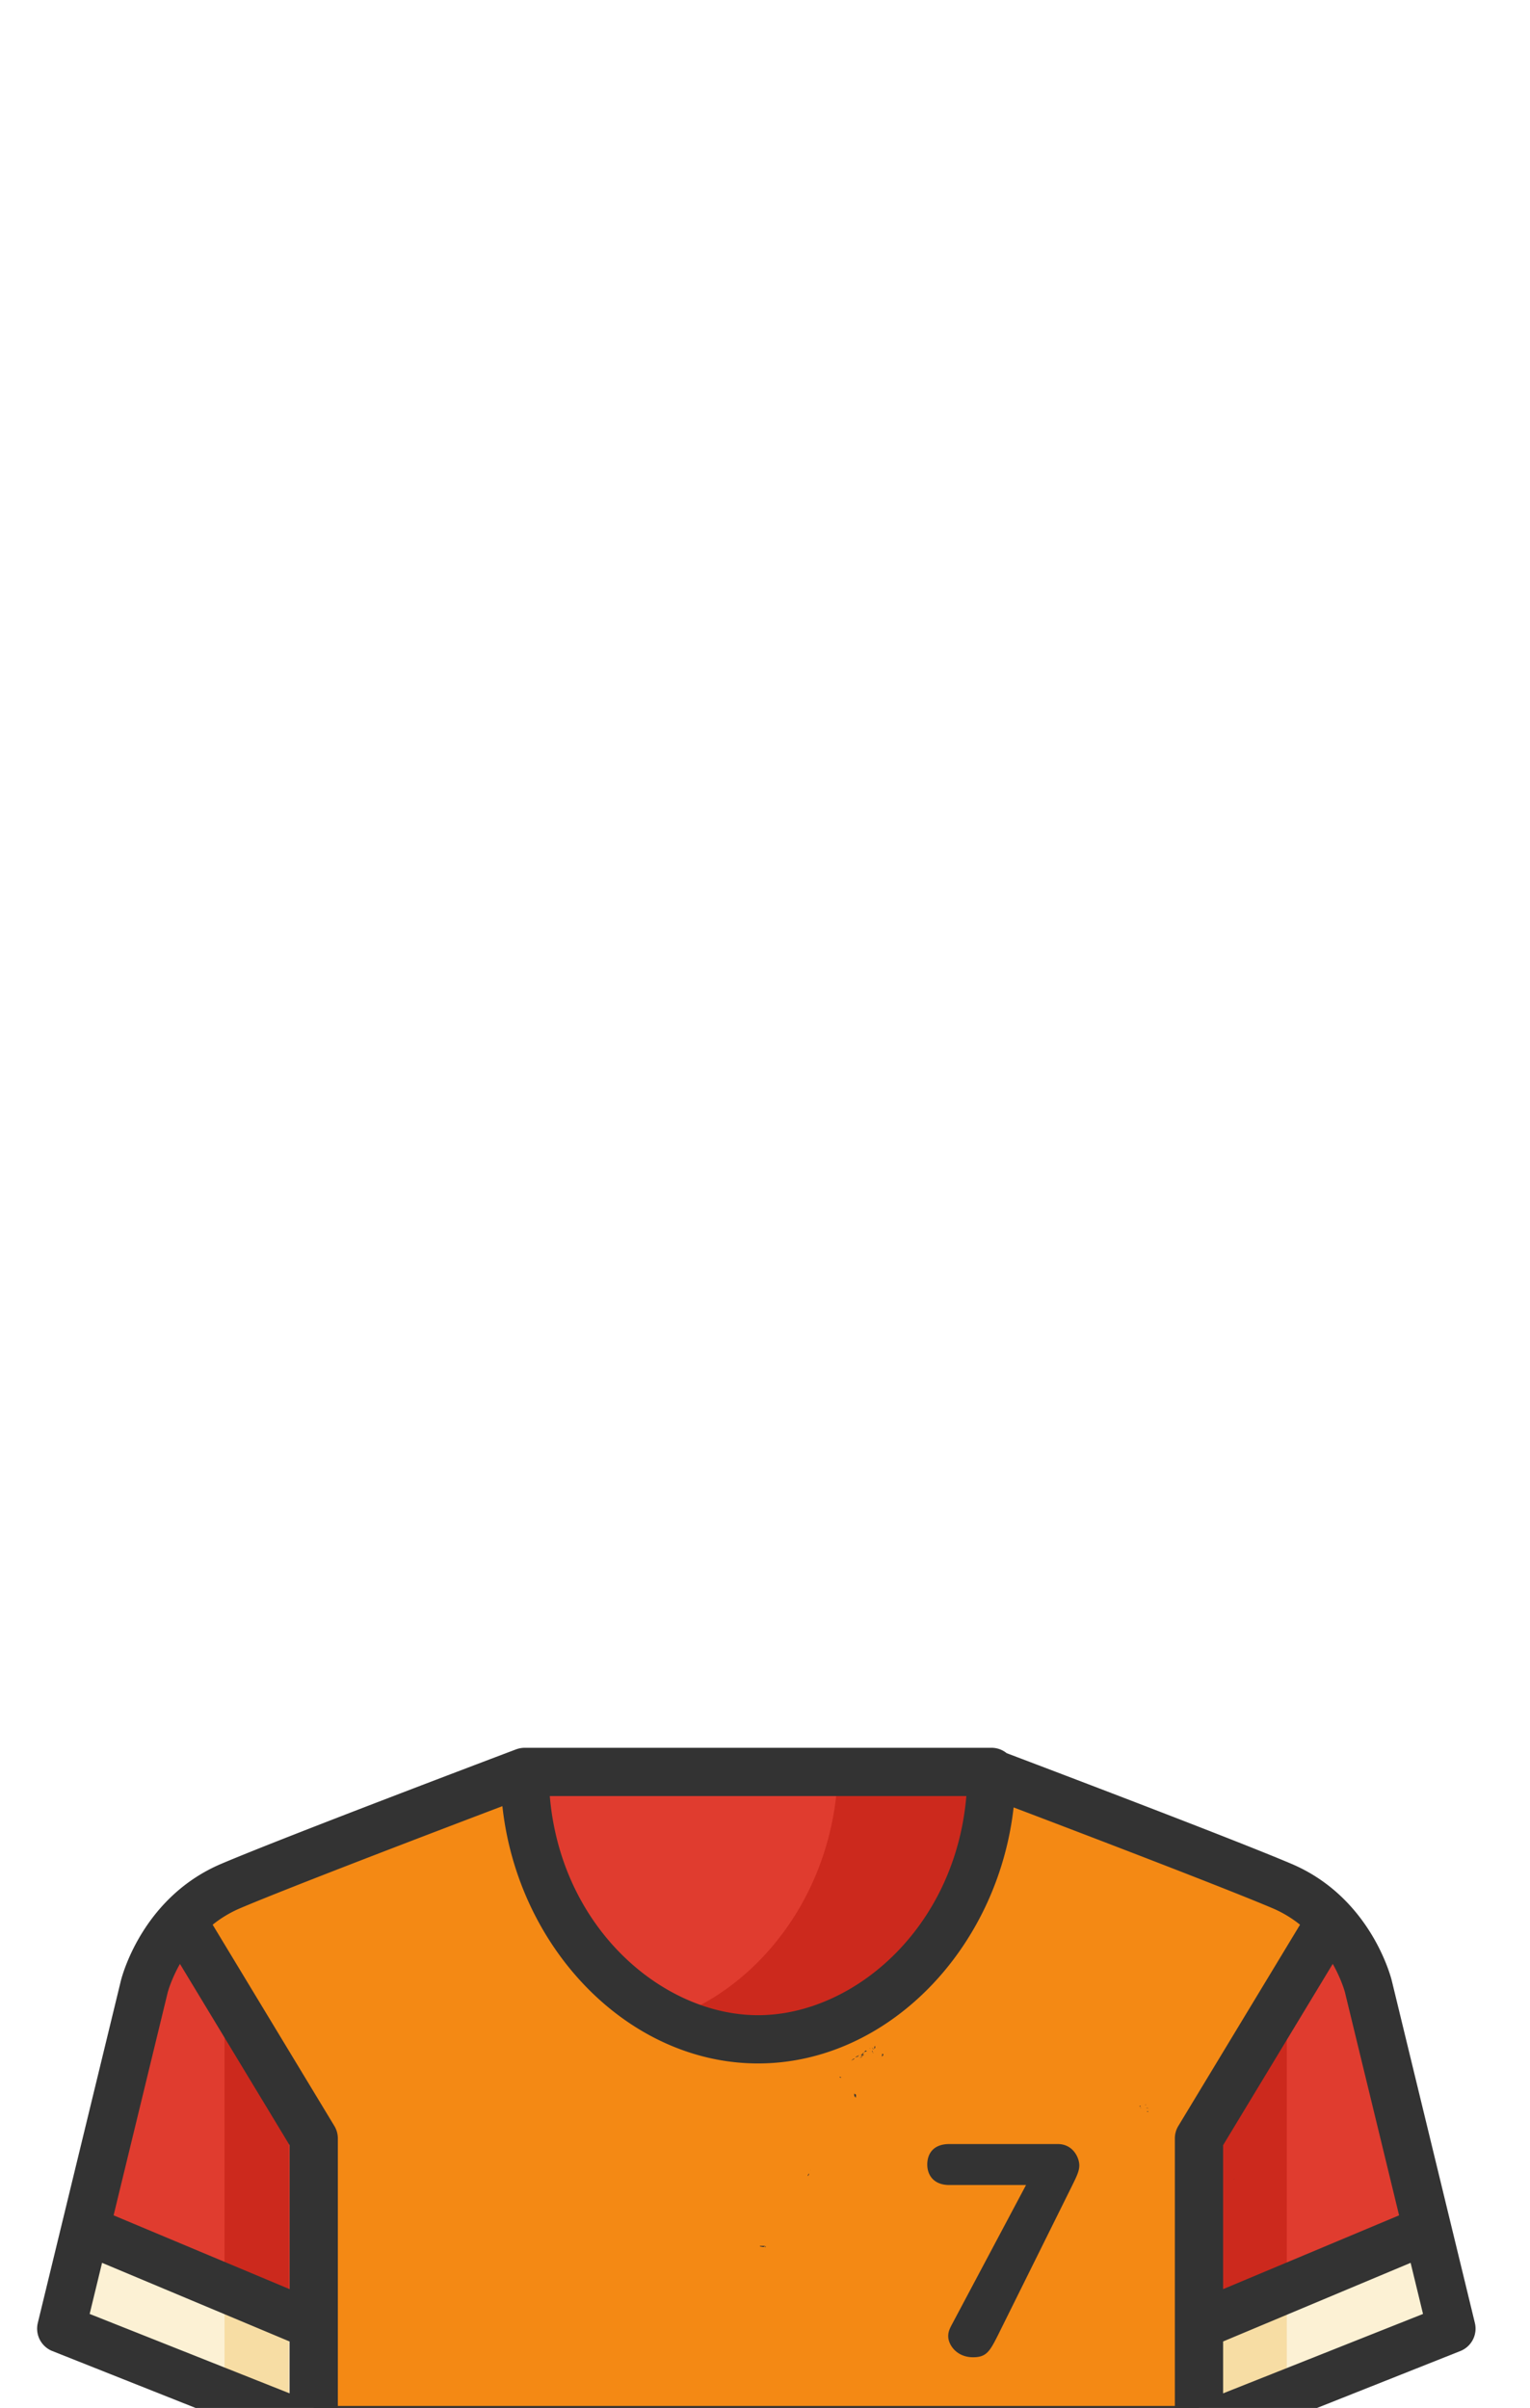 <svg xmlns="http://www.w3.org/2000/svg" width="899" height="1415"><path d="M200.1 1248.1l-8.9 142.4m491.9-142.4l5.4 142.4M553.2 1070.2c0 1.2.1 22.1.1 23.4 0 60.6-51.3 109.8-114.6 109.8s-114.6-49.1-114.6-109.8v-23.4" fill="none" stroke="#333" stroke-width="12.523" stroke-linecap="round"/><path d="M645.24 1343.068c-3.573-63.803-37.142-112.78-37.504-113.296a2.66 2.66 0 0 0-2.187-1.141c-.869 0-1.685.426-2.186 1.141-.374.538-37.814 54.986-37.814 124.192a2.66 2.66 0 0 0 2.053 2.592 2.66 2.66 0 0 0 2.998-1.397c6.293-12.587 32.064-41.195 50.95-41.195 12.613 0 18.554 12.474 18.665 39.232v.773a2.668 2.668 0 0 0 5.334 0c0-2.624 0-6.502-.31-10.901zm0 0" fill="#ffc107"/><path d="M642.882 1356.63a2.668 2.668 0 0 1-2.667-2.666c0-57.626-26.74-104.987-34.666-117.754-7.936 12.752-34.667 60-34.667 117.754a2.667 2.667 0 0 1-5.333 0c0-69.206 37.435-123.654 37.814-124.192a2.665 2.665 0 0 1 2.186-1.141c.874 0 1.686.426 2.187 1.146.379.539 37.813 55.152 37.813 124.187a2.668 2.668 0 0 1-2.667 2.667zm0 0"/><path d="M568.215 1356.63a2.672 2.672 0 0 1-2.384-3.861c6.406-12.81 33.862-44.139 55.718-44.139 24 0 24 34.118 24 45.334a2.668 2.668 0 0 1-5.334 0c0-27.29-5.93-40-18.666-40-18.885 0-44.656 28.608-50.949 41.195a2.677 2.677 0 0 1-2.385 1.471zm32-58.666a2.672 2.672 0 0 1-2.384-3.861l5.051-10.107v-20.699a2.667 2.667 0 0 1 5.333 0v21.333c0 .412-.095.822-.282 1.195l-5.333 10.667a2.677 2.677 0 0 1-2.385 1.472zm0 0"/><path d="M610.882 1297.964a2.664 2.664 0 0 1-2.223-1.19l-4.763-7.14-9.664-2.417a2.664 2.664 0 0 1-1.937-3.232 2.658 2.658 0 0 1 3.233-1.941l10.021 2.502 10.022-2.507c1.424-.342 2.874.511 3.231 1.941a2.664 2.664 0 0 1-1.941 3.232l-6.997 1.75 3.232 4.847a2.666 2.666 0 0 1-.742 3.696c-.447.315-.96.459-1.472.459zm0 0"/><path d="M207.084 1915.332c-2.703.552-5.41 1.085-8.13 1.57h6.788c.454-.527.882-1.04 1.342-1.57z" fill="#fcf1d4"/><path d="M308.273 1041.234s-134.652 50.877-172.712 67.053c-40.636 17.273-50.772 59.07-50.772 59.07l-48.793 201.018 148.33 58.924v8.023h42.18c.188-.17.345-.324.537-.496 1.978-1.766 4.155-1.253 6.258.496h8.084c.002-.017 3.64-.017 5.304 0 3.92.013 7.839 0 11.758 0h9.444c.012.317.104 2.976.134 3.752.067-.01.12 0 .149.031h-.149l.018.46c.047 0 .094-.01.14-.01-.01.176-.022.353-.038.534.032-.023.075-.042.11-.063l-.038-.48h-.033l.015-.225-.015-.218a660.972 660.972 0 0 1-.272-3.784h.924c.08 0 .242-.08.24 0-.037 1.527-.069 2.534-.103 3.815.263.022.516.058.755.107-.007.078-.011.158-.017.237.206-.01.411-.02.617-.027-.066.014-.132.028-.197.045.103-.015.243-.027.353-.041-.007 0-.014 0-.021-.01.057 0 .114 0 .172-.01.144-.018.305-.035.45-.053l.007-.041a5.318 5.318 0 0 0-.668.09c.01 0 .02.01.03.012h-.087c.02 0 .038-.01.057-.012a5.267 5.267 0 0 0-.695-.196c.005-.058.006-.12.011-.178.014.06.625.071 1.377.072.155-1.27.296-2.498.465-3.81h3.688c6.435-.046 7.155.325 9.138 3.783 1.775-.014 3.554-.017 5.035-.014h10.789c2.793-.984 4.921-1.621 6.461-1.898 2.604-2.383 5.429-3.75 8.663-3.018 2.126-1.343 4.9-1.918 6.753-.756.128.08.244.177.37.26.806-.457 9.345-2.826 12.466-2.965.964-.043 1.915.077 2.86.266a11.38 11.38 0 0 1 2.773-.07c.047 0 .092.014.139.019a16.834 16.834 0 0 0 1.722-.97c3.517 1.844 6.853 4.109 10.432 5.81a11.112 11.112 0 0 1-.111-1.535c.434.307.86.613 1.293.923-.2.282-.387.585-.572.893.825.374 1.658.726 2.517 1.021.09.031.146.043.21.06l-.009-.333c-.392-.369-1.223-.981-2.146-1.642a10 10 0 0 1 2.035-2.158c-.019-.456-.03-.89-.053-1.358a4.61 4.61 0 0 0-1.234-.174c2.043-.04 4.651.058 4.652.086 0 .027.003.055.004.082.112-.01.224-.022.338-.024 3.073-.028 6.147-.07 9.22-.035H618.425c1.62.862 7.384-1.312 8.564 0 1.404 1.56 2.694 3.06 3.92 4.52a3.24 3.24 0 0 1 .834-.33l-.322.033c-.15.015.591-.11.445-.076-.048.01-.077.03-.123.043 2.111-.213 4.222-.443 6.332-.664 2.001.07 4.563.066 6.781.467 1.604-.31 3.796-.462 7.543-.717 1.065-.072 6.755.432 7.467.58 2.634-.116 5.271-.12 7.908-.098.005-.01.01-.013.016-.02.521-.64 1.526-.183 2.436.039h.119c.104.05.252.075.418.09.025 0 .051.01.076.01h.074c.311-.011.844-.281.914-.053 1.375-.145 3.077-.525 3.07-.064v.037c-.228-.02-.45-.046-.695-.047-.925 0-1.698.14-2.353.396l.045 1.697c.691-.467 1.442-.74 2.886-.85.031-.03.067-.052.098-.081.007-.36.014-.699.02-1.113.469.04.895.125 1.296.24.802-.37 1.75-.556 2.87-.531.45-.063.862-.083 1.251-.07 1.394-1.584 2.835-3.218 2.989-3.09.005 0 .009.012.013.014.403-.41.942-.959.95-.952 1.307 1.175 2.509 2.23 3.718 3.297 6.876-2.432 12.297-3.813 16.516-4.363v-2.613l148.33-58.926-48.793-201.016s-10.134-41.797-50.77-59.07c-38.06-16.175-172.714-67.053-172.714-67.053h-136.14zm45.207 394.817c-.203-.092-.407-.184-.609-.28.045.334.104.683.174 1.045.14-.264.286-.517.435-.765zm-83.77 3.43c-.25.01-.5.023-.75.036l-.005.243c.227-.065.465-.127.75-.178l.006-.102zm84.524-8.012h.34c-1.294.111-1.804 1.137-1.814 2.76a68.384 68.384 0 0 1-1.899-1.374c-1.355-1.041-3.39.025-4.746-.869-.61-.402 4.336-.102 2.504-.207 1.872-.103 3.742-.244 5.615-.31zm-30.681 2.129c-.557.11-.826.141-.985.146.114.076.225.156.336.234.229-.127.456-.255.649-.38zm370.42.394c-1.238-.043-2.574.15-3.938.488 2.332-.218 4.662-.067 6.963.86h.94c-1.086-.89-2.45-1.295-3.965-1.348zm-426.096.897c.003-.01.014.13.035.431h-.021c-.011-.273-.017-.425-.014-.431zm411.377 1.185c-.221 0-.436 0-.649.012-.142.217-.164.27-.275.444.216 0 .384 0 .617.01.096-.107.174-.19.276-.303l.03-.162zm.03 0l-.016.113.101-.113h-.086zm-.684.012c-.095 0-.174.024-.266.031-.149.097-.304.189-.436.303.043.032.08.07.122.105h.054c.292-.245.219-.181.526-.44zm-.873.1c-.058.01-.124.01-.18.022.054.034.115.063.168.1l-.022.213h.11c.03-.033.059-.069.093-.1-.056-.043-.122-.074-.181-.115l.011-.12zm-408.026 3.45c-.256.09-.505.206-.752.337l-.05 1.862c.224-.418.468-.807.751-1.139.01-.362.027-.714.051-1.06zm-1.418.742c-.057.038-.116.07-.174.109-.007.064-.02.134-.027.2.028.742.064 1.847.102 2.859.089-.279.185-.548.289-.805-.063-.787-.138-1.681-.19-2.363zm65.694.289c-.716.01-1.438.04-2.166.107 1.2 1.02 1.959 1.864.968 1.549-.505-.16-1-.345-1.492-.54.179.559.287 1.197.344 1.89.6.84 1.203 1.678 1.808 2.51.208-1.846.393-3.686.538-5.516zm-2.166.107c-.04-.034-.089-.069-.13-.103l-.14.125c.09-.01.18-.013.27-.022zm-.27.022c-.216.022-.435.056-.652.082.062.11.126.219.18.338.158-.142.316-.282.472-.42zm-9.717 1.566c-.385.054-.766.094-1.148.137l.133.272.869-.1c.056-.098.111-.196.168-.293-.007-.01-.015-.011-.022-.018zm-53.59 2.575l.014.37.113.155-.127-.525zm-72.636 1.027c-.446-.056-.246.173 1.172.916 1.89.99 3.981 1.677 6.097 2.324-.47-.424-.707-.638-1.295-1.174 2.506.84-4.638-1.898-5.974-2.066zm72.68.197l.038 1.086.424.33.012-.422c-.066-.3-.13-.61-.193-.875l-.282-.119zm68.1.301c-.204-.015-.382 0-.567.012.26.053.509.103.765.166.205-.015.409-.038.613-.053a7.857 7.857 0 0 0-.81-.121zm-67.206.09l.068.096.026-.055-.094-.04zm-27.717 15.338c.005.012.01.021.014.033.003 0 .006-.01.01-.012-.008-.01-.016-.014-.024-.022zm96.385 6.283l-.06.03c.029 0 .056-.014.085-.019-.008 0-.017-.012-.025-.014zm364.889 4.76c-.037.64-.109 1.31-.18 1.982l.764.9c.401-.056.78-.116 1.187-.173v-2.71zm-99.307 5.361c-.075.078-.13.142-.207.221.19.303.424.619.685.943.135-.06.195-.09.323-.148-.25-.333-.52-.672-.801-1.016zm-419.096 14.801v1.47c.13.477.316 1.068.58 1.712.173.109.352.239.53.36-1.26-3.319-1.212-3.25.12.081.423.29.852.604 1.29.943-.868-1.51-1.77-3.006-2.52-4.566zm1.11 3.543c.232.612.467 1.236.841 2.217.154.255.26.44.43.717-.389-.968-.82-2.025-1.15-2.852l-.121-.082zm8.166 3.678c-.849.364-1.622.753-2.305 1.172.844.769 1.64 1.495 2.299 2.072.423-.31.847-.62 1.267-.936a29.711 29.711 0 0 0-1.261-2.308zm-9.276 1.65v4.965a69.05 69.05 0 0 1 3.22-2.816c-1.711-.956-2.697-1.238-3.22-2.149zm3.22 2.149l.14.08.257-.407-.396.326zm.14.08c-.508.806-1.015 1.637-1.524 2.5.7-.717 1.395-1.435 2.08-2.163-.186-.112-.385-.24-.556-.337zm-1.524 2.5a95.604 95.604 0 0 0-1.836 1.933v.5c.203-.087.36-.144.596-.252.406-.737.816-1.462 1.24-2.181zm3.164-3.67c-.042.045-.088.089-.129.134.114.088.165.06.13-.134zm-.793 1.066c-.046.085-.082.172-.12.258l.155-.17-.035-.088zm-.22.484c-.273.722-.303 1.492-.05 2.307.317-.385.63-.774.95-1.156l-.336-.809c-.205-.134-.374-.226-.564-.342zm1.771 1.2c-.004.077-.009.154-.012.232.059-.038.116-.079.174-.117-.057-.043-.106-.073-.162-.115zm-.814.084c-.157.3-.304.61-.454.916.223-.135.448-.264.668-.403l-.214-.513zm.793 1.437c0 .031 0 .064.002.096.033-.01.066-.013.1-.019.013-.046-.018-.072-.102-.076zm-.184.027c-.31.032-.8.168-1.33.357l.008.027c.447-.113.904-.202 1.361-.292a6.58 6.58 0 0 1-.039-.092zm13.685 3.87c-.28.084-.563.172-.845.257.243.023.477.043.722.064.043-.107.082-.215.123-.322zm.301.277l-.33.053.418.039-.088-.092zm-.433.07c-.879.133-1.689.264-2.244.378-.154.155-.261.228-.235.072l-.56.18.015.06c.228.065 1.108.073 2.75.015.095-.233.181-.47.274-.705zm-3.703 5.734c.015-.095-.2.593-.71 2.129l.24.096c.213-1.172.452-2.117.47-2.225zm38.228 4.543c.057.108.113.22.17.33.135-.087.385-.255.504-.33h-.674zm-32.447 188.158l-.324.12c-.525.183-1.526.25-2.418.292-.087.078-.17.161-.256.238.946-.087 1.899-.388 2.845-.498.04-.043.11-.107.153-.152zm470.232 20.094a644.992 644.992 0 0 0-5.666 3.023c-10.696 5.791-21.18 11.964-31.584 18.272 24.535-13.699 34.068-19.108 37.293-20.963l-.043-.332zm.045.344c-2.338 1.398-5.042 3.148.108.81l-.108-.81zm-42.865 24.35c-3.057 1.871-6.1 3.763-9.15 5.646v.138c3.595-2.27 4.414-2.784 9.15-5.785zM199.084 1909.33a331.45 331.45 0 0 1-8.14 1.572h6.796c.455-.528.884-1.04 1.344-1.572z" fill="#f48914"/><path d="M445.429 1198.376c70.138 0 137.154-67.459 137.154-157.134h-274.31c0 89.677 67.02 157.134 137.156 157.134z" fill="#ed4d2e"/><path d="M308.274 1041.242c0 89.677 67.018 157.134 137.155 157.134 70.138 0 137.154-67.459 137.154-157.134z" fill="#e03c2f"/><path d="M492.417 1035.754c0 72.769-44.13 130.902-98.247 150.239 12.572 4.492 25.684 6.895 38.907 6.895 70.137 0 137.155-67.459 137.155-157.134h-77.815z" fill="#cc291d"/><path d="M84.79 1167.366s5.014-20.607 22.064-38.866l77.474 128.128v170.678L35.997 1368.38z" fill="#e03c2f"/><path fill="#cc291d" d="M131.925 1193.609v200.221l37.812 32.99v-170.68z"/><path d="M804.038 1167.366s-5.014-20.607-22.065-38.866L704.5 1256.628v170.678l148.33-58.926z" fill="#e03c2f"/><path fill="#cc291d" d="M756.098 1193.609v200.221l-37.812 32.99v-170.68z"/><path fill="#fcf1d4" d="M35.997 1368.382l14.12-58.17 134.21 56.288v60.807z"/><path fill="#f7dda4" d="M169.737 1426.82v-60.806l-37.812-15.857V1411.799z"/><path fill="#fcf1d4" d="M852.83 1368.382l-14.12-58.17L704.5 1366.5v60.807z"/><path fill="#f7dda4" d="M718.286 1426.82v-60.806l37.812-15.857V1411.799z"/><path d="M866.608 1365.037l-48.79-201.014c-.483-1.989-12.35-48.949-59.005-68.777-33.77-14.351-140.572-54.897-167.313-65.023a14.12 14.12 0 0 0-8.917-3.16H308.273c-.454 0-.904.025-1.357.068-.195.019-.386.053-.577.079-.247.033-.496.067-.744.114-.231.044-.456.102-.682.156-.202.049-.405.098-.607.154-.235.068-.463.148-.694.227-.118.042-.237.072-.355.115-5.507 2.082-135.355 51.165-173.247 67.27-44.855 19.065-57.547 63.187-58.889 68.326l-.002.01c-.024.096-.043.172-.063.24l-.05.202-34.674 142.848-14.12 58.168a14.178 14.178 0 0 0 8.546 16.522l139.386 55.372 28.363-9.628V1256.63c0-2.588-.707-5.124-2.045-7.337l-71.509-118.26a68.467 68.467 0 0 1 16.154-9.687c29.03-12.337 116.078-45.546 154.09-59.981 9.118 83.798 74.202 151.191 150.233 151.191 75.806 0 140.737-66.997 150.157-150.451 38.964 14.803 123.592 47.11 152.135 59.24a68.496 68.496 0 0 1 16.154 9.686L692.37 1249.29a14.182 14.182 0 0 0-2.045 7.337v170.678l28.357 9.624 139.386-55.372c6.562-2.607 10.206-9.652 8.54-16.519zm-806.637-35.314l110.176 46.208v30.485l-117.465-46.665zm110.178 15.456l-103.402-43.366 31.808-131.039c.007-.032.096-.368.275-.963h.002c.696-2.292 2.77-8.415 6.902-15.756l64.415 106.531zm275.28-160.982c-56.044 0-115.826-51.154-122.382-128.776h244.766c-6.56 77.624-66.34 128.776-122.384 128.776zm273.25 222.22v-30.486l110.176-46.208 7.287 30.03zm64.417-252.369c3.41 6.055 5.42 11.28 6.402 14.192l.007.026c.095.277.175.53.25.762.015.04.025.08.04.116.062.195.117.369.164.53l.046.147c.04.132.073.246.103.35.014.043.028.096.04.134l.055.197.03.105c.014.049.024.095.026.102l31.822 131.103-103.402 43.367v-84.6z" fill="#333"/><path d="M184.328 1427.306H704.5" fill="none" stroke="#333" stroke-width="26.974"/><path d="M514.185 1202.238c-.098.074-.191.137-.29.212l-.284 1.291c.23-.094.458-.191.687-.287a10.464 10.464 0 0 1-.113-1.216zm-.574 1.503c-.248.1-.492.205-.74.303.212.02.436.035.66.053.023-.107.055-.247.08-.355zm-.74.303c-.083-.01-.147-.019-.227-.027a5.78 5.78 0 0 0-.024.117s.002 0 .002.01c.083-.032.166-.063.248-.096zm-.227-.027l.133-.693c-.08.063-.157.12-.235.182l.065.507h.037zm-1.55-.582l-.09.363c.078.012.151.024.232.035-.046-.132-.098-.265-.141-.398zm-2.524 1.547c-.299.322-.597.642-.903.957.484-.169.965-.342 1.447-.514.022-.135.044-.267.065-.404l-.61-.039zm3.845.236l-.05.266.105.242c.11-.067.215-.134.328-.2a102.74 102.74 0 0 1-.037-.288c-.11-.01-.222-.013-.346-.019zm.416.567l-.248.07c.094.059.185.12.28.178-.011-.083-.02-.166-.032-.248zm.031.248c.027.212.072.414.102.625l.111-.502c-.07-.042-.143-.081-.213-.123zm-5.212-.074a61.13 61.13 0 0 1-1.698 1.674l.26.12c.222-.072.43-.144.66-.218.17-.403.356-.79.559-1.152l.219-.424zm-.778 1.576c-.06.143-.108.3-.164.447l.246.121c.263-.301.552-.578.844-.853-.303.095-.637.192-.926.285zm-.164.447c-.164-.08-.331-.15-.496-.228l-.283.096c.232.129.459.256.685.385.03-.085.062-.169.094-.252zm-.094.252c-.039.11-.082.213-.119.324l.12-.05c.05-.064.103-.124.154-.186l-.155-.088zm-.119.324l-1.318.553.021.053c.342-.118.7-.156 1.067-.16.055-.078.101-.161.158-.238.022-.071.05-.138.072-.207zm-.566-.709l-.129-.07-.191.182c.119-.04.197-.07.32-.111zm12.557-1.085c-.126.61-.25 1.228-.375 1.796.32-.288.628-.588.925-.898l-.254-.807-.296-.092zm-13.883.697l-.07.05c.008.022.018.04.027.062.012-.037.03-.075.043-.112zm-.043.111c-.043.133-.078.264-.116.395.08-.026.167-.057.24-.08-.042-.103-.082-.214-.124-.315zm-.116.395c-.309.101-.655.228-1.01.373-.316.24-.637.474-.952.717.547-.2 1.234-.433 1.851-.649.036-.147.07-.293.111-.441zm-2.748 1.693c-.535.417-1.062.845-1.591 1.27-.002 0-.004 0-.006.01.66-.348 1.318-.699 1.972-1.055l-.375-.223zm-8.15 10.65c-.07.163-.129.327-.191.49.26.055.503.114.767.167.059-.051.113-.1.172-.15-.27-.173-.496-.337-.748-.507zm8.371 9.957c.017.46.037.904.057 1.348.262.33.54.684.787.988.04-.05.107-.107.164-.162.01-.514.02-1.029.057-1.517a25.096 25.096 0 0 0-1.02-.631c-.015-.01-.03-.017-.045-.025zm198.613 3.57l.02.069c.012-.01.025-.01.037-.014l-.057-.055zm-27.293 2.903l-.267.062.096.3c.106-.067.196-.131.298-.198l-.127-.164zm-2.986.635c-.208.04-.427.09-.633.129.038.17.075.34.11.512.212-.052.382-.288.523-.641zm-.43 1.193a.12.12 0 0 0 .004.023l.065.061.584.03c.046-.029.096-.056.142-.083-.154-.01-.646-.025-.795-.03zm3.706.149l.03.12 1.128.058c-.005-.041-.015-.091-.02-.133l-1.138-.045zm1.193 1.886l-.744.084c.02.101.036.202.054.303l.665-.129c.015-.073.015-.175.025-.257zm-116.865 19.31c-9.672 0-13.006 5.928-13.006 12.042 0 5.936 3.52 12.041 13.006 12.041h45.027l-43.963 82.715c-1.243 2.43-1.76 4.005-1.76 6.105 0 5.06 4.925 12.389 14.598 12.389 7.92 0 9.85-3.485 14.768-13.256l43.613-87.945c2.11-4.362 4.049-8.018 4.049-11.514 0-4.557-3.693-12.576-12.659-12.576zm-81.506 15.397c-.028.011-.098.06-.133.076v.057h.076l.057-.132zm-1.135 1.983l-.207.285-.467 1.072c.15-.057.308-.113.461-.17.132-.307.273-.64.412-.968a3.317 3.317 0 0 0-.199-.22zm243.383.94c-1.892 1.558-5.718 5.6-4.414 4.486 1.095-.937 2.183-1.884 3.271-2.828.002-.03 0-.052.004-.086.032-.227.52-.846 1.139-1.573zm6.344 1.917c.012.18.016.35.037.54.028-.04.058-.083.086-.12-.039-.132-.087-.29-.123-.42zm.24.823c-.036.064-.08.136-.12.203l.128-.18c-.002-.01-.006-.014-.008-.024zm-23.291 11.91l.027.1c.426.394.854.792 1.285 1.193l.098-.137-1.41-1.156zm-254.22 26.869c-.373 0-.77.01-1.153.01l-.004.299c.682.125 1.358.245 2.035.365.333-.147.665-.295.998-.441-.18-.073-.288-.142-.404-.211-.49-.01-.964-.02-1.473-.022zm1.876.232c.012 0 .017.01.03.014.051.021.104.035.156.055l.146-.21c-.11.048-.222.093-.332.142zm.186.068c-.122.177-.228.35-.342.526.023 0 .047.01.07.012.054 0 .107-.01.16-.014.142-.143.289-.28.434-.418-.108-.04-.215-.064-.322-.106z" fill="#333"/></svg>